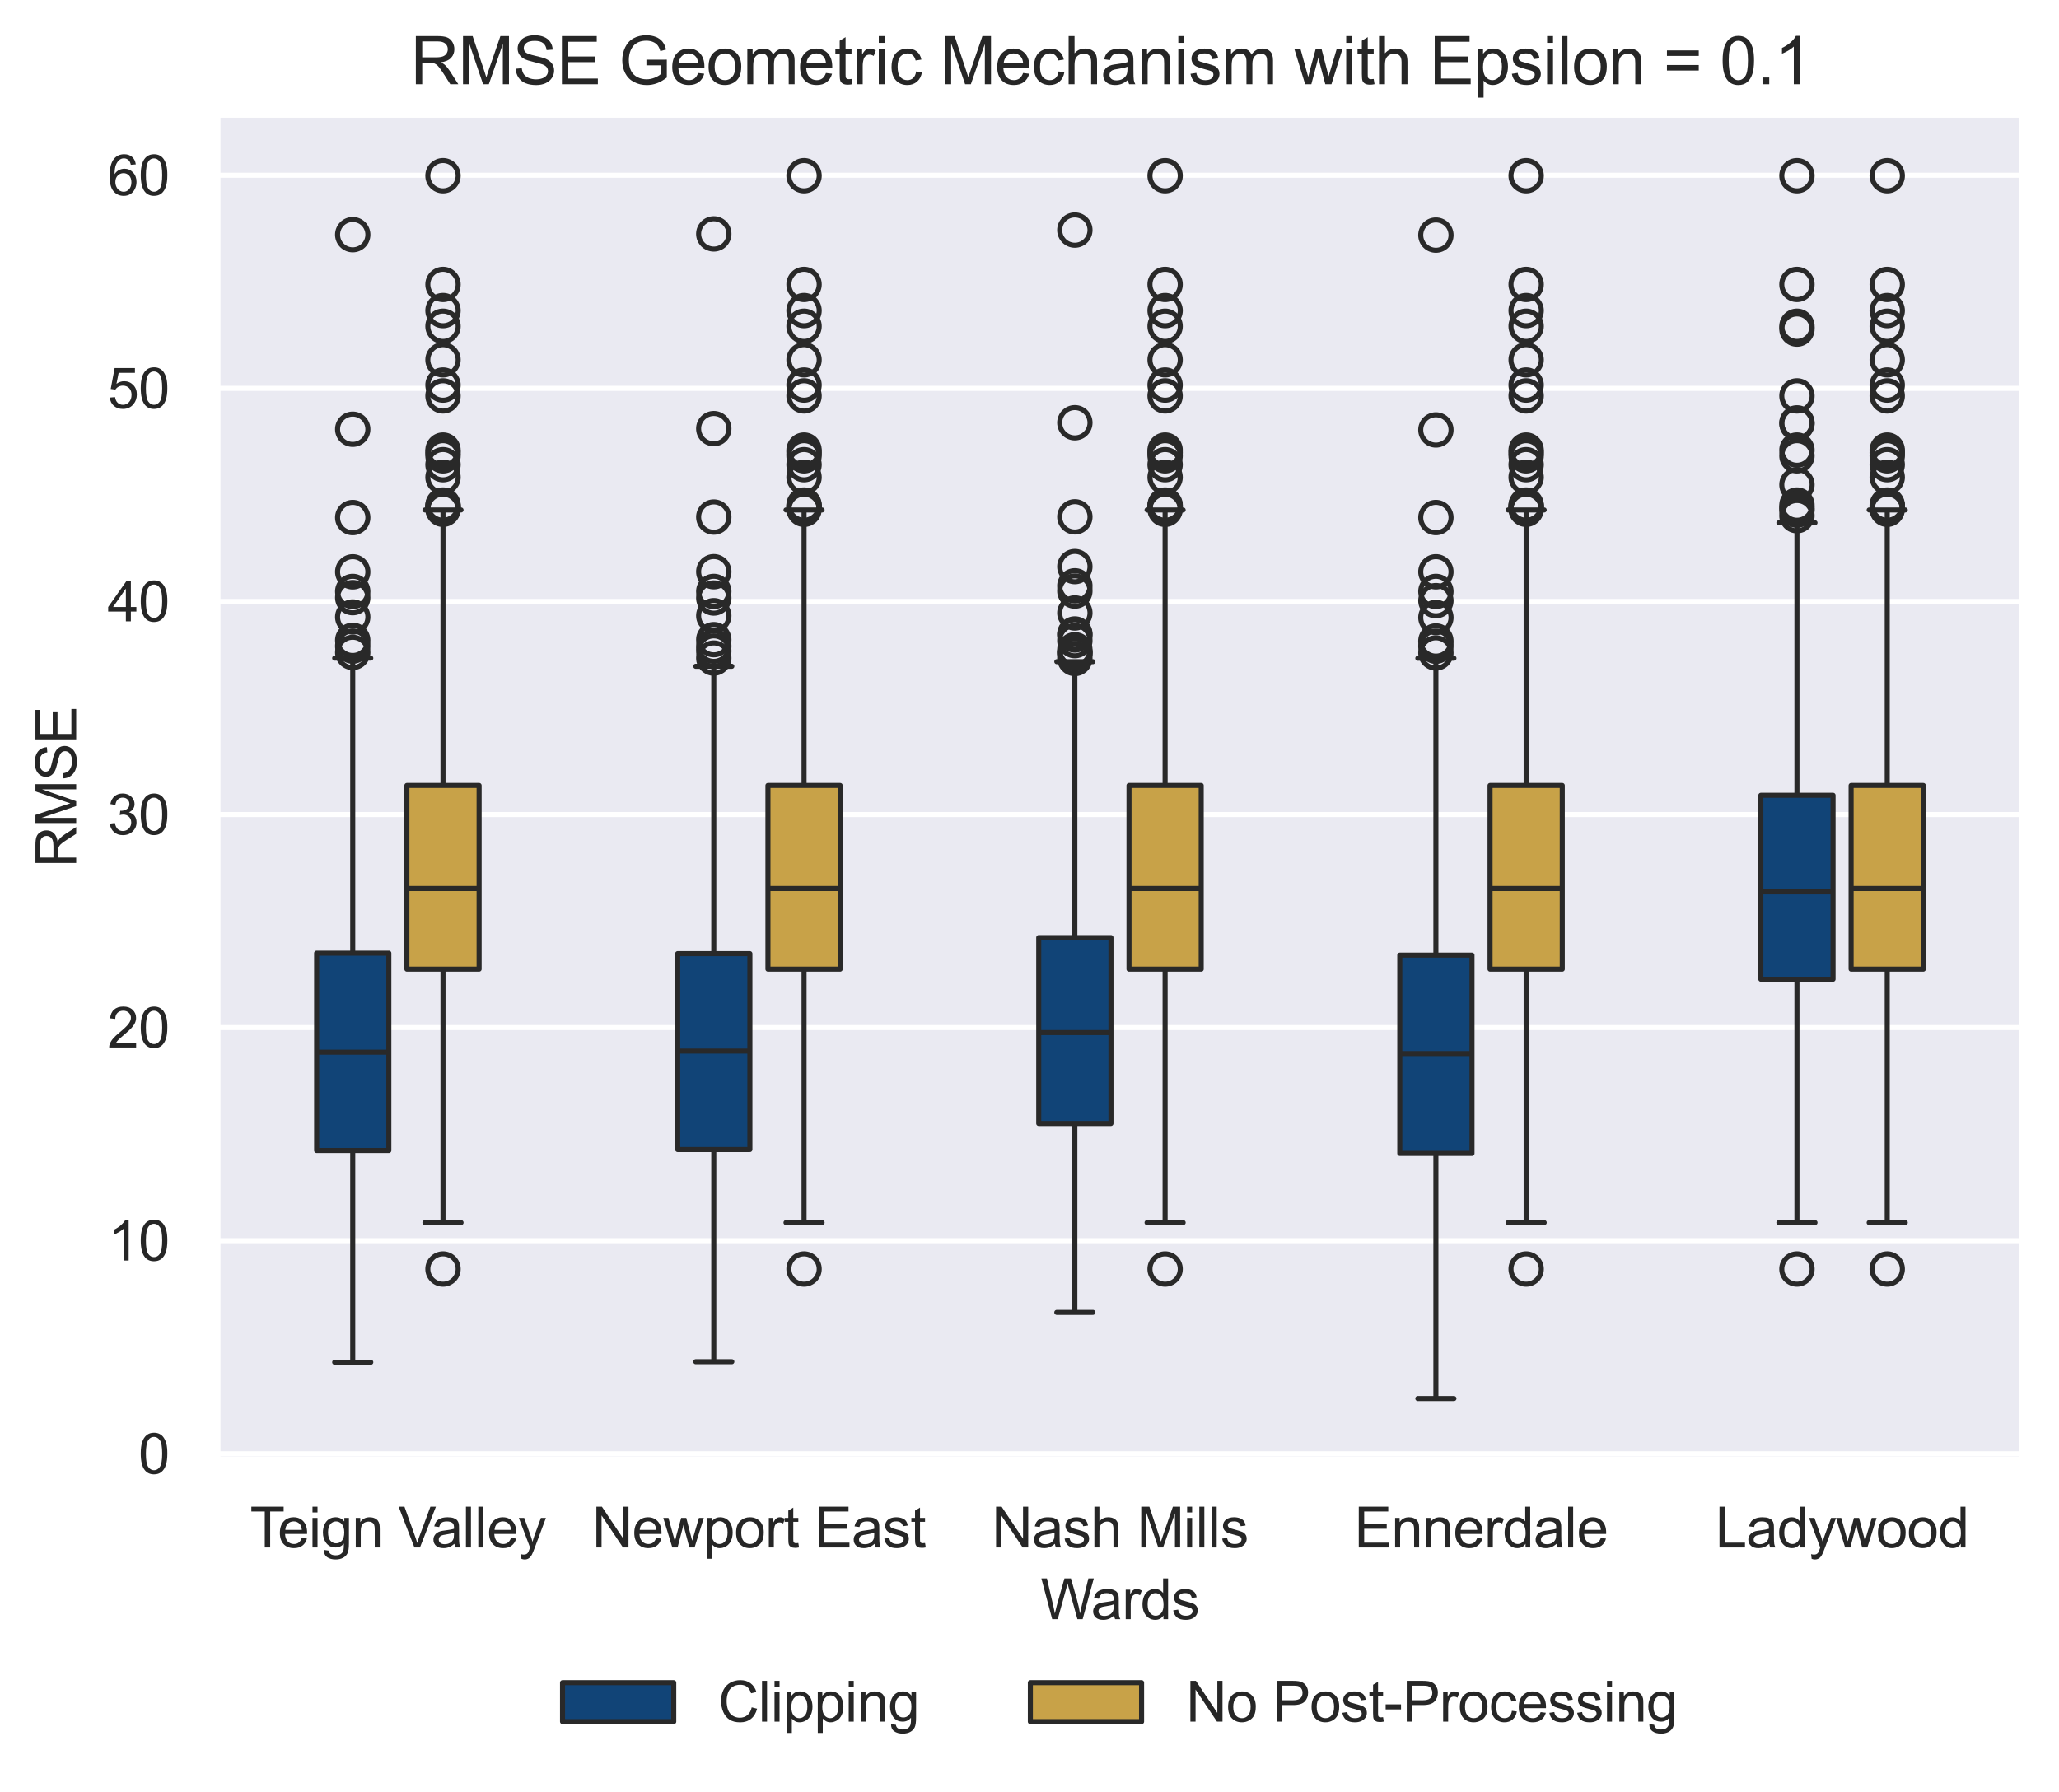 <?xml version="1.0" encoding="utf-8" standalone="no"?>
<!DOCTYPE svg PUBLIC "-//W3C//DTD SVG 1.1//EN"
  "http://www.w3.org/Graphics/SVG/1.1/DTD/svg11.dtd">
<svg xmlns:xlink="http://www.w3.org/1999/xlink" width="407.314pt" height="354.52pt" viewBox="0 0 407.314 354.52" xmlns="http://www.w3.org/2000/svg" version="1.1">
 <defs>
  <style type="text/css">*{stroke-linejoin: round; stroke-linecap: butt}</style>
 </defs>
 <g id="figure_1">
  <g id="patch_1">
   <path d="M 0 354.52 
L 407.314 354.52 
L 407.314 0 
L 0 0 
z
" style="fill: #ffffff"/>
  </g>
  <g id="axes_1">
   <g id="patch_2">
    <path d="M 42.994 288.776 
L 400.114 288.776 
L 400.114 22.664 
L 42.994 22.664 
z
" style="fill: #eaeaf2"/>
   </g>
   <g id="matplotlib.axis_1">
    <g id="xtick_1">
     <g id="text_1">
      <!-- Teign Valley -->
      <g style="fill: #262626" transform="translate(49.459 306.149) scale(0.11 -0.11)">
       <defs>
        <path id="ArialMT-54" d="M 1659 0 
L 1659 4041 
L 150 4041 
L 150 4581 
L 3781 4581 
L 3781 4041 
L 2266 4041 
L 2266 0 
L 1659 0 
z
" transform="scale(0.016)"/>
        <path id="ArialMT-65" d="M 2694 1069 
L 3275 997 
Q 3138 488 2766 206 
Q 2394 -75 1816 -75 
Q 1088 -75 661 373 
Q 234 822 234 1631 
Q 234 2469 665 2931 
Q 1097 3394 1784 3394 
Q 2450 3394 2872 2941 
Q 3294 2488 3294 1666 
Q 3294 1616 3291 1516 
L 816 1516 
Q 847 969 1125 678 
Q 1403 388 1819 388 
Q 2128 388 2347 550 
Q 2566 713 2694 1069 
z
M 847 1978 
L 2700 1978 
Q 2663 2397 2488 2606 
Q 2219 2931 1791 2931 
Q 1403 2931 1139 2672 
Q 875 2413 847 1978 
z
" transform="scale(0.016)"/>
        <path id="ArialMT-69" d="M 425 3934 
L 425 4581 
L 988 4581 
L 988 3934 
L 425 3934 
z
M 425 0 
L 425 3319 
L 988 3319 
L 988 0 
L 425 0 
z
" transform="scale(0.016)"/>
        <path id="ArialMT-67" d="M 319 -275 
L 866 -356 
Q 900 -609 1056 -725 
Q 1266 -881 1628 -881 
Q 2019 -881 2231 -725 
Q 2444 -569 2519 -288 
Q 2563 -116 2559 434 
Q 2191 0 1641 0 
Q 956 0 581 494 
Q 206 988 206 1678 
Q 206 2153 378 2554 
Q 550 2956 876 3175 
Q 1203 3394 1644 3394 
Q 2231 3394 2613 2919 
L 2613 3319 
L 3131 3319 
L 3131 450 
Q 3131 -325 2973 -648 
Q 2816 -972 2473 -1159 
Q 2131 -1347 1631 -1347 
Q 1038 -1347 672 -1080 
Q 306 -813 319 -275 
z
M 784 1719 
Q 784 1066 1043 766 
Q 1303 466 1694 466 
Q 2081 466 2343 764 
Q 2606 1063 2606 1700 
Q 2606 2309 2336 2618 
Q 2066 2928 1684 2928 
Q 1309 2928 1046 2623 
Q 784 2319 784 1719 
z
" transform="scale(0.016)"/>
        <path id="ArialMT-6e" d="M 422 0 
L 422 3319 
L 928 3319 
L 928 2847 
Q 1294 3394 1984 3394 
Q 2284 3394 2536 3286 
Q 2788 3178 2913 3003 
Q 3038 2828 3088 2588 
Q 3119 2431 3119 2041 
L 3119 0 
L 2556 0 
L 2556 2019 
Q 2556 2363 2490 2533 
Q 2425 2703 2258 2804 
Q 2091 2906 1866 2906 
Q 1506 2906 1245 2678 
Q 984 2450 984 1813 
L 984 0 
L 422 0 
z
" transform="scale(0.016)"/>
        <path id="ArialMT-20" transform="scale(0.016)"/>
        <path id="ArialMT-56" d="M 1803 0 
L 28 4581 
L 684 4581 
L 1875 1253 
Q 2019 853 2116 503 
Q 2222 878 2363 1253 
L 3600 4581 
L 4219 4581 
L 2425 0 
L 1803 0 
z
" transform="scale(0.016)"/>
        <path id="ArialMT-61" d="M 2588 409 
Q 2275 144 1986 34 
Q 1697 -75 1366 -75 
Q 819 -75 525 192 
Q 231 459 231 875 
Q 231 1119 342 1320 
Q 453 1522 633 1644 
Q 813 1766 1038 1828 
Q 1203 1872 1538 1913 
Q 2219 1994 2541 2106 
Q 2544 2222 2544 2253 
Q 2544 2597 2384 2738 
Q 2169 2928 1744 2928 
Q 1347 2928 1158 2789 
Q 969 2650 878 2297 
L 328 2372 
Q 403 2725 575 2942 
Q 747 3159 1072 3276 
Q 1397 3394 1825 3394 
Q 2250 3394 2515 3294 
Q 2781 3194 2906 3042 
Q 3031 2891 3081 2659 
Q 3109 2516 3109 2141 
L 3109 1391 
Q 3109 606 3145 398 
Q 3181 191 3288 0 
L 2700 0 
Q 2613 175 2588 409 
z
M 2541 1666 
Q 2234 1541 1622 1453 
Q 1275 1403 1131 1340 
Q 988 1278 909 1158 
Q 831 1038 831 891 
Q 831 666 1001 516 
Q 1172 366 1500 366 
Q 1825 366 2078 508 
Q 2331 650 2450 897 
Q 2541 1088 2541 1459 
L 2541 1666 
z
" transform="scale(0.016)"/>
        <path id="ArialMT-6c" d="M 409 0 
L 409 4581 
L 972 4581 
L 972 0 
L 409 0 
z
" transform="scale(0.016)"/>
        <path id="ArialMT-79" d="M 397 -1278 
L 334 -750 
Q 519 -800 656 -800 
Q 844 -800 956 -737 
Q 1069 -675 1141 -563 
Q 1194 -478 1313 -144 
Q 1328 -97 1363 -6 
L 103 3319 
L 709 3319 
L 1400 1397 
Q 1534 1031 1641 628 
Q 1738 1016 1872 1384 
L 2581 3319 
L 3144 3319 
L 1881 -56 
Q 1678 -603 1566 -809 
Q 1416 -1088 1222 -1217 
Q 1028 -1347 759 -1347 
Q 597 -1347 397 -1278 
z
" transform="scale(0.016)"/>
       </defs>
       <use xlink:href="#ArialMT-54"/>
       <use xlink:href="#ArialMT-65" x="49.959"/>
       <use xlink:href="#ArialMT-69" x="105.574"/>
       <use xlink:href="#ArialMT-67" x="127.791"/>
       <use xlink:href="#ArialMT-6e" x="183.406"/>
       <use xlink:href="#ArialMT-20" x="239.021"/>
       <use xlink:href="#ArialMT-56" x="266.805"/>
       <use xlink:href="#ArialMT-61" x="326.129"/>
       <use xlink:href="#ArialMT-6c" x="381.744"/>
       <use xlink:href="#ArialMT-6c" x="403.961"/>
       <use xlink:href="#ArialMT-65" x="426.178"/>
       <use xlink:href="#ArialMT-79" x="481.793"/>
      </g>
     </g>
    </g>
    <g id="xtick_2">
     <g id="text_2">
      <!-- Newport East -->
      <g style="fill: #262626" transform="translate(117.118 306.149) scale(0.11 -0.11)">
       <defs>
        <path id="ArialMT-4e" d="M 488 0 
L 488 4581 
L 1109 4581 
L 3516 984 
L 3516 4581 
L 4097 4581 
L 4097 0 
L 3475 0 
L 1069 3600 
L 1069 0 
L 488 0 
z
" transform="scale(0.016)"/>
        <path id="ArialMT-77" d="M 1034 0 
L 19 3319 
L 600 3319 
L 1128 1403 
L 1325 691 
Q 1338 744 1497 1375 
L 2025 3319 
L 2603 3319 
L 3100 1394 
L 3266 759 
L 3456 1400 
L 4025 3319 
L 4572 3319 
L 3534 0 
L 2950 0 
L 2422 1988 
L 2294 2553 
L 1622 0 
L 1034 0 
z
" transform="scale(0.016)"/>
        <path id="ArialMT-70" d="M 422 -1272 
L 422 3319 
L 934 3319 
L 934 2888 
Q 1116 3141 1344 3267 
Q 1572 3394 1897 3394 
Q 2322 3394 2647 3175 
Q 2972 2956 3137 2557 
Q 3303 2159 3303 1684 
Q 3303 1175 3120 767 
Q 2938 359 2589 142 
Q 2241 -75 1856 -75 
Q 1575 -75 1351 44 
Q 1128 163 984 344 
L 984 -1272 
L 422 -1272 
z
M 931 1641 
Q 931 1000 1190 694 
Q 1450 388 1819 388 
Q 2194 388 2461 705 
Q 2728 1022 2728 1688 
Q 2728 2322 2467 2637 
Q 2206 2953 1844 2953 
Q 1484 2953 1207 2617 
Q 931 2281 931 1641 
z
" transform="scale(0.016)"/>
        <path id="ArialMT-6f" d="M 213 1659 
Q 213 2581 725 3025 
Q 1153 3394 1769 3394 
Q 2453 3394 2887 2945 
Q 3322 2497 3322 1706 
Q 3322 1066 3130 698 
Q 2938 331 2570 128 
Q 2203 -75 1769 -75 
Q 1072 -75 642 372 
Q 213 819 213 1659 
z
M 791 1659 
Q 791 1022 1069 705 
Q 1347 388 1769 388 
Q 2188 388 2466 706 
Q 2744 1025 2744 1678 
Q 2744 2294 2464 2611 
Q 2184 2928 1769 2928 
Q 1347 2928 1069 2612 
Q 791 2297 791 1659 
z
" transform="scale(0.016)"/>
        <path id="ArialMT-72" d="M 416 0 
L 416 3319 
L 922 3319 
L 922 2816 
Q 1116 3169 1280 3281 
Q 1444 3394 1641 3394 
Q 1925 3394 2219 3213 
L 2025 2691 
Q 1819 2813 1613 2813 
Q 1428 2813 1281 2702 
Q 1134 2591 1072 2394 
Q 978 2094 978 1738 
L 978 0 
L 416 0 
z
" transform="scale(0.016)"/>
        <path id="ArialMT-74" d="M 1650 503 
L 1731 6 
Q 1494 -44 1306 -44 
Q 1000 -44 831 53 
Q 663 150 594 308 
Q 525 466 525 972 
L 525 2881 
L 113 2881 
L 113 3319 
L 525 3319 
L 525 4141 
L 1084 4478 
L 1084 3319 
L 1650 3319 
L 1650 2881 
L 1084 2881 
L 1084 941 
Q 1084 700 1114 631 
Q 1144 563 1211 522 
Q 1278 481 1403 481 
Q 1497 481 1650 503 
z
" transform="scale(0.016)"/>
        <path id="ArialMT-45" d="M 506 0 
L 506 4581 
L 3819 4581 
L 3819 4041 
L 1113 4041 
L 1113 2638 
L 3647 2638 
L 3647 2100 
L 1113 2100 
L 1113 541 
L 3925 541 
L 3925 0 
L 506 0 
z
" transform="scale(0.016)"/>
        <path id="ArialMT-73" d="M 197 991 
L 753 1078 
Q 800 744 1014 566 
Q 1228 388 1613 388 
Q 2000 388 2187 545 
Q 2375 703 2375 916 
Q 2375 1106 2209 1216 
Q 2094 1291 1634 1406 
Q 1016 1563 777 1677 
Q 538 1791 414 1992 
Q 291 2194 291 2438 
Q 291 2659 392 2848 
Q 494 3038 669 3163 
Q 800 3259 1026 3326 
Q 1253 3394 1513 3394 
Q 1903 3394 2198 3281 
Q 2494 3169 2634 2976 
Q 2775 2784 2828 2463 
L 2278 2388 
Q 2241 2644 2061 2787 
Q 1881 2931 1553 2931 
Q 1166 2931 1000 2803 
Q 834 2675 834 2503 
Q 834 2394 903 2306 
Q 972 2216 1119 2156 
Q 1203 2125 1616 2013 
Q 2213 1853 2448 1751 
Q 2684 1650 2818 1456 
Q 2953 1263 2953 975 
Q 2953 694 2789 445 
Q 2625 197 2315 61 
Q 2006 -75 1616 -75 
Q 969 -75 630 194 
Q 291 463 197 991 
z
" transform="scale(0.016)"/>
       </defs>
       <use xlink:href="#ArialMT-4e"/>
       <use xlink:href="#ArialMT-65" x="72.217"/>
       <use xlink:href="#ArialMT-77" x="127.832"/>
       <use xlink:href="#ArialMT-70" x="200.049"/>
       <use xlink:href="#ArialMT-6f" x="255.664"/>
       <use xlink:href="#ArialMT-72" x="311.279"/>
       <use xlink:href="#ArialMT-74" x="344.58"/>
       <use xlink:href="#ArialMT-20" x="372.363"/>
       <use xlink:href="#ArialMT-45" x="400.146"/>
       <use xlink:href="#ArialMT-61" x="466.846"/>
       <use xlink:href="#ArialMT-73" x="522.461"/>
       <use xlink:href="#ArialMT-74" x="572.461"/>
      </g>
     </g>
    </g>
    <g id="xtick_3">
     <g id="text_3">
      <!-- Nash Mills -->
      <g style="fill: #262626" transform="translate(196.189 306.149) scale(0.11 -0.11)">
       <defs>
        <path id="ArialMT-68" d="M 422 0 
L 422 4581 
L 984 4581 
L 984 2938 
Q 1378 3394 1978 3394 
Q 2347 3394 2619 3248 
Q 2891 3103 3008 2847 
Q 3125 2591 3125 2103 
L 3125 0 
L 2563 0 
L 2563 2103 
Q 2563 2525 2380 2717 
Q 2197 2909 1863 2909 
Q 1613 2909 1392 2779 
Q 1172 2650 1078 2428 
Q 984 2206 984 1816 
L 984 0 
L 422 0 
z
" transform="scale(0.016)"/>
        <path id="ArialMT-4d" d="M 475 0 
L 475 4581 
L 1388 4581 
L 2472 1338 
Q 2622 884 2691 659 
Q 2769 909 2934 1394 
L 4031 4581 
L 4847 4581 
L 4847 0 
L 4263 0 
L 4263 3834 
L 2931 0 
L 2384 0 
L 1059 3900 
L 1059 0 
L 475 0 
z
" transform="scale(0.016)"/>
       </defs>
       <use xlink:href="#ArialMT-4e"/>
       <use xlink:href="#ArialMT-61" x="72.217"/>
       <use xlink:href="#ArialMT-73" x="127.832"/>
       <use xlink:href="#ArialMT-68" x="177.832"/>
       <use xlink:href="#ArialMT-20" x="233.447"/>
       <use xlink:href="#ArialMT-4d" x="261.23"/>
       <use xlink:href="#ArialMT-69" x="344.531"/>
       <use xlink:href="#ArialMT-6c" x="366.748"/>
       <use xlink:href="#ArialMT-6c" x="388.965"/>
       <use xlink:href="#ArialMT-73" x="411.182"/>
      </g>
     </g>
    </g>
    <g id="xtick_4">
     <g id="text_4">
      <!-- Ennerdale -->
      <g style="fill: #262626" transform="translate(267.905 306.149) scale(0.11 -0.11)">
       <defs>
        <path id="ArialMT-64" d="M 2575 0 
L 2575 419 
Q 2259 -75 1647 -75 
Q 1250 -75 917 144 
Q 584 363 401 755 
Q 219 1147 219 1656 
Q 219 2153 384 2558 
Q 550 2963 881 3178 
Q 1213 3394 1622 3394 
Q 1922 3394 2156 3267 
Q 2391 3141 2538 2938 
L 2538 4581 
L 3097 4581 
L 3097 0 
L 2575 0 
z
M 797 1656 
Q 797 1019 1065 703 
Q 1334 388 1700 388 
Q 2069 388 2326 689 
Q 2584 991 2584 1609 
Q 2584 2291 2321 2609 
Q 2059 2928 1675 2928 
Q 1300 2928 1048 2622 
Q 797 2316 797 1656 
z
" transform="scale(0.016)"/>
       </defs>
       <use xlink:href="#ArialMT-45"/>
       <use xlink:href="#ArialMT-6e" x="66.699"/>
       <use xlink:href="#ArialMT-6e" x="122.314"/>
       <use xlink:href="#ArialMT-65" x="177.93"/>
       <use xlink:href="#ArialMT-72" x="233.545"/>
       <use xlink:href="#ArialMT-64" x="266.846"/>
       <use xlink:href="#ArialMT-61" x="322.461"/>
       <use xlink:href="#ArialMT-6c" x="378.076"/>
       <use xlink:href="#ArialMT-65" x="400.293"/>
      </g>
     </g>
    </g>
    <g id="xtick_5">
     <g id="text_5">
      <!-- Ladywood -->
      <g style="fill: #262626" transform="translate(339.329 306.149) scale(0.11 -0.11)">
       <defs>
        <path id="ArialMT-4c" d="M 469 0 
L 469 4581 
L 1075 4581 
L 1075 541 
L 3331 541 
L 3331 0 
L 469 0 
z
" transform="scale(0.016)"/>
       </defs>
       <use xlink:href="#ArialMT-4c"/>
       <use xlink:href="#ArialMT-61" x="55.615"/>
       <use xlink:href="#ArialMT-64" x="111.23"/>
       <use xlink:href="#ArialMT-79" x="166.846"/>
       <use xlink:href="#ArialMT-77" x="216.846"/>
       <use xlink:href="#ArialMT-6f" x="289.062"/>
       <use xlink:href="#ArialMT-6f" x="344.678"/>
       <use xlink:href="#ArialMT-64" x="400.293"/>
      </g>
     </g>
    </g>
    <g id="text_6">
     <!-- Wards -->
     <g style="fill: #262626" transform="translate(205.87 320.338) scale(0.11 -0.11)">
      <defs>
       <path id="ArialMT-57" d="M 1294 0 
L 78 4581 
L 700 4581 
L 1397 1578 
Q 1509 1106 1591 641 
Q 1766 1375 1797 1488 
L 2669 4581 
L 3400 4581 
L 4056 2263 
Q 4303 1400 4413 641 
Q 4500 1075 4641 1638 
L 5359 4581 
L 5969 4581 
L 4713 0 
L 4128 0 
L 3163 3491 
Q 3041 3928 3019 4028 
Q 2947 3713 2884 3491 
L 1913 0 
L 1294 0 
z
" transform="scale(0.016)"/>
      </defs>
      <use xlink:href="#ArialMT-57"/>
      <use xlink:href="#ArialMT-61" x="90.635"/>
      <use xlink:href="#ArialMT-72" x="146.25"/>
      <use xlink:href="#ArialMT-64" x="179.551"/>
      <use xlink:href="#ArialMT-73" x="235.166"/>
     </g>
    </g>
   </g>
   <g id="matplotlib.axis_2">
    <g id="ytick_1">
     <g id="line2d_1">
      <path d="M 42.994 287.609 
L 400.114 287.609 
" clip-path="url(#p71203e4021)" style="fill: none; stroke: #ffffff; stroke-linecap: round"/>
     </g>
     <g id="text_7">
      <!-- 0 -->
      <g style="fill: #262626" transform="translate(27.377 291.546) scale(0.11 -0.11)">
       <defs>
        <path id="ArialMT-30" d="M 266 2259 
Q 266 3072 433 3567 
Q 600 4063 929 4331 
Q 1259 4600 1759 4600 
Q 2128 4600 2406 4451 
Q 2684 4303 2865 4023 
Q 3047 3744 3150 3342 
Q 3253 2941 3253 2259 
Q 3253 1453 3087 958 
Q 2922 463 2592 192 
Q 2263 -78 1759 -78 
Q 1097 -78 719 397 
Q 266 969 266 2259 
z
M 844 2259 
Q 844 1131 1108 757 
Q 1372 384 1759 384 
Q 2147 384 2411 759 
Q 2675 1134 2675 2259 
Q 2675 3391 2411 3762 
Q 2147 4134 1753 4134 
Q 1366 4134 1134 3806 
Q 844 3388 844 2259 
z
" transform="scale(0.016)"/>
       </defs>
       <use xlink:href="#ArialMT-30"/>
      </g>
     </g>
    </g>
    <g id="ytick_2">
     <g id="line2d_2">
      <path d="M 42.994 245.454 
L 400.114 245.454 
" clip-path="url(#p71203e4021)" style="fill: none; stroke: #ffffff; stroke-linecap: round"/>
     </g>
     <g id="text_8">
      <!-- 10 -->
      <g style="fill: #262626" transform="translate(21.26 249.39) scale(0.11 -0.11)">
       <defs>
        <path id="ArialMT-31" d="M 2384 0 
L 1822 0 
L 1822 3584 
Q 1619 3391 1289 3197 
Q 959 3003 697 2906 
L 697 3450 
Q 1169 3672 1522 3987 
Q 1875 4303 2022 4600 
L 2384 4600 
L 2384 0 
z
" transform="scale(0.016)"/>
       </defs>
       <use xlink:href="#ArialMT-31"/>
       <use xlink:href="#ArialMT-30" x="55.615"/>
      </g>
     </g>
    </g>
    <g id="ytick_3">
     <g id="line2d_3">
      <path d="M 42.994 203.298 
L 400.114 203.298 
" clip-path="url(#p71203e4021)" style="fill: none; stroke: #ffffff; stroke-linecap: round"/>
     </g>
     <g id="text_9">
      <!-- 20 -->
      <g style="fill: #262626" transform="translate(21.26 207.234) scale(0.11 -0.11)">
       <defs>
        <path id="ArialMT-32" d="M 3222 541 
L 3222 0 
L 194 0 
Q 188 203 259 391 
Q 375 700 629 1000 
Q 884 1300 1366 1694 
Q 2113 2306 2375 2664 
Q 2638 3022 2638 3341 
Q 2638 3675 2398 3904 
Q 2159 4134 1775 4134 
Q 1369 4134 1125 3890 
Q 881 3647 878 3216 
L 300 3275 
Q 359 3922 746 4261 
Q 1134 4600 1788 4600 
Q 2447 4600 2831 4234 
Q 3216 3869 3216 3328 
Q 3216 3053 3103 2787 
Q 2991 2522 2730 2228 
Q 2469 1934 1863 1422 
Q 1356 997 1212 845 
Q 1069 694 975 541 
L 3222 541 
z
" transform="scale(0.016)"/>
       </defs>
       <use xlink:href="#ArialMT-32"/>
       <use xlink:href="#ArialMT-30" x="55.615"/>
      </g>
     </g>
    </g>
    <g id="ytick_4">
     <g id="line2d_4">
      <path d="M 42.994 161.142 
L 400.114 161.142 
" clip-path="url(#p71203e4021)" style="fill: none; stroke: #ffffff; stroke-linecap: round"/>
     </g>
     <g id="text_10">
      <!-- 30 -->
      <g style="fill: #262626" transform="translate(21.26 165.078) scale(0.11 -0.11)">
       <defs>
        <path id="ArialMT-33" d="M 269 1209 
L 831 1284 
Q 928 806 1161 595 
Q 1394 384 1728 384 
Q 2125 384 2398 659 
Q 2672 934 2672 1341 
Q 2672 1728 2419 1979 
Q 2166 2231 1775 2231 
Q 1616 2231 1378 2169 
L 1441 2663 
Q 1497 2656 1531 2656 
Q 1891 2656 2178 2843 
Q 2466 3031 2466 3422 
Q 2466 3731 2256 3934 
Q 2047 4138 1716 4138 
Q 1388 4138 1169 3931 
Q 950 3725 888 3313 
L 325 3413 
Q 428 3978 793 4289 
Q 1159 4600 1703 4600 
Q 2078 4600 2393 4439 
Q 2709 4278 2876 4000 
Q 3044 3722 3044 3409 
Q 3044 3113 2884 2869 
Q 2725 2625 2413 2481 
Q 2819 2388 3044 2092 
Q 3269 1797 3269 1353 
Q 3269 753 2831 336 
Q 2394 -81 1725 -81 
Q 1122 -81 723 278 
Q 325 638 269 1209 
z
" transform="scale(0.016)"/>
       </defs>
       <use xlink:href="#ArialMT-33"/>
       <use xlink:href="#ArialMT-30" x="55.615"/>
      </g>
     </g>
    </g>
    <g id="ytick_5">
     <g id="line2d_5">
      <path d="M 42.994 118.986 
L 400.114 118.986 
" clip-path="url(#p71203e4021)" style="fill: none; stroke: #ffffff; stroke-linecap: round"/>
     </g>
     <g id="text_11">
      <!-- 40 -->
      <g style="fill: #262626" transform="translate(21.26 122.922) scale(0.11 -0.11)">
       <defs>
        <path id="ArialMT-34" d="M 2069 0 
L 2069 1097 
L 81 1097 
L 81 1613 
L 2172 4581 
L 2631 4581 
L 2631 1613 
L 3250 1613 
L 3250 1097 
L 2631 1097 
L 2631 0 
L 2069 0 
z
M 2069 1613 
L 2069 3678 
L 634 1613 
L 2069 1613 
z
" transform="scale(0.016)"/>
       </defs>
       <use xlink:href="#ArialMT-34"/>
       <use xlink:href="#ArialMT-30" x="55.615"/>
      </g>
     </g>
    </g>
    <g id="ytick_6">
     <g id="line2d_6">
      <path d="M 42.994 76.83 
L 400.114 76.83 
" clip-path="url(#p71203e4021)" style="fill: none; stroke: #ffffff; stroke-linecap: round"/>
     </g>
     <g id="text_12">
      <!-- 50 -->
      <g style="fill: #262626" transform="translate(21.26 80.766) scale(0.11 -0.11)">
       <defs>
        <path id="ArialMT-35" d="M 266 1200 
L 856 1250 
Q 922 819 1161 601 
Q 1400 384 1738 384 
Q 2144 384 2425 690 
Q 2706 997 2706 1503 
Q 2706 1984 2436 2262 
Q 2166 2541 1728 2541 
Q 1456 2541 1237 2417 
Q 1019 2294 894 2097 
L 366 2166 
L 809 4519 
L 3088 4519 
L 3088 3981 
L 1259 3981 
L 1013 2750 
Q 1425 3038 1878 3038 
Q 2478 3038 2890 2622 
Q 3303 2206 3303 1553 
Q 3303 931 2941 478 
Q 2500 -78 1738 -78 
Q 1113 -78 717 272 
Q 322 622 266 1200 
z
" transform="scale(0.016)"/>
       </defs>
       <use xlink:href="#ArialMT-35"/>
       <use xlink:href="#ArialMT-30" x="55.615"/>
      </g>
     </g>
    </g>
    <g id="ytick_7">
     <g id="line2d_7">
      <path d="M 42.994 34.674 
L 400.114 34.674 
" clip-path="url(#p71203e4021)" style="fill: none; stroke: #ffffff; stroke-linecap: round"/>
     </g>
     <g id="text_13">
      <!-- 60 -->
      <g style="fill: #262626" transform="translate(21.26 38.611) scale(0.11 -0.11)">
       <defs>
        <path id="ArialMT-36" d="M 3184 3459 
L 2625 3416 
Q 2550 3747 2413 3897 
Q 2184 4138 1850 4138 
Q 1581 4138 1378 3988 
Q 1113 3794 959 3422 
Q 806 3050 800 2363 
Q 1003 2672 1297 2822 
Q 1591 2972 1913 2972 
Q 2475 2972 2870 2558 
Q 3266 2144 3266 1488 
Q 3266 1056 3080 686 
Q 2894 316 2569 119 
Q 2244 -78 1831 -78 
Q 1128 -78 684 439 
Q 241 956 241 2144 
Q 241 3472 731 4075 
Q 1159 4600 1884 4600 
Q 2425 4600 2770 4297 
Q 3116 3994 3184 3459 
z
M 888 1484 
Q 888 1194 1011 928 
Q 1134 663 1356 523 
Q 1578 384 1822 384 
Q 2178 384 2434 671 
Q 2691 959 2691 1453 
Q 2691 1928 2437 2201 
Q 2184 2475 1800 2475 
Q 1419 2475 1153 2201 
Q 888 1928 888 1484 
z
" transform="scale(0.016)"/>
       </defs>
       <use xlink:href="#ArialMT-36"/>
       <use xlink:href="#ArialMT-30" x="55.615"/>
      </g>
     </g>
    </g>
    <g id="text_14">
     <!-- RMSE -->
     <g style="fill: #262626" transform="translate(15.074 171.61) rotate(-90) scale(0.11 -0.11)">
      <defs>
       <path id="ArialMT-52" d="M 503 0 
L 503 4581 
L 2534 4581 
Q 3147 4581 3465 4457 
Q 3784 4334 3975 4021 
Q 4166 3709 4166 3331 
Q 4166 2844 3850 2509 
Q 3534 2175 2875 2084 
Q 3116 1969 3241 1856 
Q 3506 1613 3744 1247 
L 4541 0 
L 3778 0 
L 3172 953 
Q 2906 1366 2734 1584 
Q 2563 1803 2427 1890 
Q 2291 1978 2150 2013 
Q 2047 2034 1813 2034 
L 1109 2034 
L 1109 0 
L 503 0 
z
M 1109 2559 
L 2413 2559 
Q 2828 2559 3062 2645 
Q 3297 2731 3419 2920 
Q 3541 3109 3541 3331 
Q 3541 3656 3305 3865 
Q 3069 4075 2559 4075 
L 1109 4075 
L 1109 2559 
z
" transform="scale(0.016)"/>
       <path id="ArialMT-53" d="M 288 1472 
L 859 1522 
Q 900 1178 1048 958 
Q 1197 738 1509 602 
Q 1822 466 2213 466 
Q 2559 466 2825 569 
Q 3091 672 3220 851 
Q 3350 1031 3350 1244 
Q 3350 1459 3225 1620 
Q 3100 1781 2813 1891 
Q 2628 1963 1997 2114 
Q 1366 2266 1113 2400 
Q 784 2572 623 2826 
Q 463 3081 463 3397 
Q 463 3744 659 4045 
Q 856 4347 1234 4503 
Q 1613 4659 2075 4659 
Q 2584 4659 2973 4495 
Q 3363 4331 3572 4012 
Q 3781 3694 3797 3291 
L 3216 3247 
Q 3169 3681 2898 3903 
Q 2628 4125 2100 4125 
Q 1550 4125 1298 3923 
Q 1047 3722 1047 3438 
Q 1047 3191 1225 3031 
Q 1400 2872 2139 2705 
Q 2878 2538 3153 2413 
Q 3553 2228 3743 1945 
Q 3934 1663 3934 1294 
Q 3934 928 3725 604 
Q 3516 281 3123 101 
Q 2731 -78 2241 -78 
Q 1619 -78 1198 103 
Q 778 284 539 648 
Q 300 1013 288 1472 
z
" transform="scale(0.016)"/>
      </defs>
      <use xlink:href="#ArialMT-52"/>
      <use xlink:href="#ArialMT-4d" x="72.217"/>
      <use xlink:href="#ArialMT-53" x="155.518"/>
      <use xlink:href="#ArialMT-45" x="222.217"/>
     </g>
    </g>
   </g>
   <g id="patch_3">
    <path d="M 78.706 287.609 
L 78.706 287.609 
L 78.706 287.609 
L 78.706 287.609 
z
" clip-path="url(#p71203e4021)" style="fill: #114477; stroke: #292929; stroke-linejoin: miter"/>
   </g>
   <g id="patch_4">
    <path d="M 78.706 287.609 
L 78.706 287.609 
L 78.706 287.609 
L 78.706 287.609 
z
" clip-path="url(#p71203e4021)" style="fill: #c8a248; stroke: #292929; stroke-linejoin: miter"/>
   </g>
   <g id="patch_5">
    <path d="M 62.636 227.62 
L 76.92 227.62 
L 76.92 188.577 
L 62.636 188.577 
L 62.636 227.62 
z
" clip-path="url(#p71203e4021)" style="fill: #114477; stroke: #292929; stroke-linejoin: miter"/>
   </g>
   <g id="line2d_8">
    <path d="M 69.778 227.62 
L 69.778 269.505 
" clip-path="url(#p71203e4021)" style="fill: none; stroke: #292929"/>
   </g>
   <g id="line2d_9">
    <path d="M 69.778 188.577 
L 69.778 130.202 
" clip-path="url(#p71203e4021)" style="fill: none; stroke: #292929"/>
   </g>
   <g id="line2d_10">
    <path d="M 66.207 269.505 
L 73.349 269.505 
" clip-path="url(#p71203e4021)" style="fill: none; stroke: #292929; stroke-linecap: round"/>
   </g>
   <g id="line2d_11">
    <path d="M 66.207 130.202 
L 73.349 130.202 
" clip-path="url(#p71203e4021)" style="fill: none; stroke: #292929; stroke-linecap: round"/>
   </g>
   <g id="line2d_12">
    <defs>
     <path id="m4672050752" d="M 0 3 
C 0.796 3 1.559 2.684 2.121 2.121 
C 2.684 1.559 3 0.796 3 0 
C 3 -0.796 2.684 -1.559 2.121 -2.121 
C 1.559 -2.684 0.796 -3 0 -3 
C -0.796 -3 -1.559 -2.684 -2.121 -2.121 
C -2.684 -1.559 -3 -0.796 -3 0 
C -3 0.796 -2.684 1.559 -2.121 2.121 
C -1.559 2.684 -0.796 3 0 3 
z
" style="stroke: #292929"/>
    </defs>
    <g clip-path="url(#p71203e4021)">
     <use xlink:href="#m4672050752" x="69.778" y="46.426" style="fill-opacity: 0; stroke: #292929"/>
     <use xlink:href="#m4672050752" x="69.778" y="84.922" style="fill-opacity: 0; stroke: #292929"/>
     <use xlink:href="#m4672050752" x="69.778" y="126.676" style="fill-opacity: 0; stroke: #292929"/>
     <use xlink:href="#m4672050752" x="69.778" y="127.821" style="fill-opacity: 0; stroke: #292929"/>
     <use xlink:href="#m4672050752" x="69.778" y="129.077" style="fill-opacity: 0; stroke: #292929"/>
     <use xlink:href="#m4672050752" x="69.778" y="102.392" style="fill-opacity: 0; stroke: #292929"/>
     <use xlink:href="#m4672050752" x="69.778" y="113.133" style="fill-opacity: 0; stroke: #292929"/>
     <use xlink:href="#m4672050752" x="69.778" y="118.238" style="fill-opacity: 0; stroke: #292929"/>
     <use xlink:href="#m4672050752" x="69.778" y="117.015" style="fill-opacity: 0; stroke: #292929"/>
     <use xlink:href="#m4672050752" x="69.778" y="122.064" style="fill-opacity: 0; stroke: #292929"/>
    </g>
   </g>
   <g id="patch_6">
    <path d="M 134.06 227.43 
L 148.344 227.43 
L 148.344 188.67 
L 134.06 188.67 
L 134.06 227.43 
z
" clip-path="url(#p71203e4021)" style="fill: #114477; stroke: #292929; stroke-linejoin: miter"/>
   </g>
   <g id="line2d_13">
    <path d="M 141.202 227.43 
L 141.202 269.396 
" clip-path="url(#p71203e4021)" style="fill: none; stroke: #292929"/>
   </g>
   <g id="line2d_14">
    <path d="M 141.202 188.67 
L 141.202 131.816 
" clip-path="url(#p71203e4021)" style="fill: none; stroke: #292929"/>
   </g>
   <g id="line2d_15">
    <path d="M 137.631 269.396 
L 144.773 269.396 
" clip-path="url(#p71203e4021)" style="fill: none; stroke: #292929; stroke-linecap: round"/>
   </g>
   <g id="line2d_16">
    <path d="M 137.631 131.816 
L 144.773 131.816 
" clip-path="url(#p71203e4021)" style="fill: none; stroke: #292929; stroke-linecap: round"/>
   </g>
   <g id="line2d_17">
    <g clip-path="url(#p71203e4021)">
     <use xlink:href="#m4672050752" x="141.202" y="46.275" style="fill-opacity: 0; stroke: #292929"/>
     <use xlink:href="#m4672050752" x="141.202" y="84.8" style="fill-opacity: 0; stroke: #292929"/>
     <use xlink:href="#m4672050752" x="141.202" y="126.547" style="fill-opacity: 0; stroke: #292929"/>
     <use xlink:href="#m4672050752" x="141.202" y="127.84" style="fill-opacity: 0; stroke: #292929"/>
     <use xlink:href="#m4672050752" x="141.202" y="128.8" style="fill-opacity: 0; stroke: #292929"/>
     <use xlink:href="#m4672050752" x="141.202" y="102.294" style="fill-opacity: 0; stroke: #292929"/>
     <use xlink:href="#m4672050752" x="141.202" y="113.107" style="fill-opacity: 0; stroke: #292929"/>
     <use xlink:href="#m4672050752" x="141.202" y="118.311" style="fill-opacity: 0; stroke: #292929"/>
     <use xlink:href="#m4672050752" x="141.202" y="117.012" style="fill-opacity: 0; stroke: #292929"/>
     <use xlink:href="#m4672050752" x="141.202" y="121.811" style="fill-opacity: 0; stroke: #292929"/>
     <use xlink:href="#m4672050752" x="141.202" y="130.196" style="fill-opacity: 0; stroke: #292929"/>
    </g>
   </g>
   <g id="patch_7">
    <path d="M 205.484 222.268 
L 219.768 222.268 
L 219.768 185.494 
L 205.484 185.494 
L 205.484 222.268 
z
" clip-path="url(#p71203e4021)" style="fill: #114477; stroke: #292929; stroke-linejoin: miter"/>
   </g>
   <g id="line2d_18">
    <path d="M 212.626 222.268 
L 212.626 259.646 
" clip-path="url(#p71203e4021)" style="fill: none; stroke: #292929"/>
   </g>
   <g id="line2d_19">
    <path d="M 212.626 185.494 
L 212.626 130.906 
" clip-path="url(#p71203e4021)" style="fill: none; stroke: #292929"/>
   </g>
   <g id="line2d_20">
    <path d="M 209.055 259.646 
L 216.197 259.646 
" clip-path="url(#p71203e4021)" style="fill: none; stroke: #292929; stroke-linecap: round"/>
   </g>
   <g id="line2d_21">
    <path d="M 209.055 130.906 
L 216.197 130.906 
" clip-path="url(#p71203e4021)" style="fill: none; stroke: #292929; stroke-linecap: round"/>
   </g>
   <g id="line2d_22">
    <g clip-path="url(#p71203e4021)">
     <use xlink:href="#m4672050752" x="212.626" y="45.519" style="fill-opacity: 0; stroke: #292929"/>
     <use xlink:href="#m4672050752" x="212.626" y="129.155" style="fill-opacity: 0; stroke: #292929"/>
     <use xlink:href="#m4672050752" x="212.626" y="83.635" style="fill-opacity: 0; stroke: #292929"/>
     <use xlink:href="#m4672050752" x="212.626" y="129.358" style="fill-opacity: 0; stroke: #292929"/>
     <use xlink:href="#m4672050752" x="212.626" y="125.423" style="fill-opacity: 0; stroke: #292929"/>
     <use xlink:href="#m4672050752" x="212.626" y="125.624" style="fill-opacity: 0; stroke: #292929"/>
     <use xlink:href="#m4672050752" x="212.626" y="126.74" style="fill-opacity: 0; stroke: #292929"/>
     <use xlink:href="#m4672050752" x="212.626" y="102.251" style="fill-opacity: 0; stroke: #292929"/>
     <use xlink:href="#m4672050752" x="212.626" y="128.549" style="fill-opacity: 0; stroke: #292929"/>
     <use xlink:href="#m4672050752" x="212.626" y="112.092" style="fill-opacity: 0; stroke: #292929"/>
     <use xlink:href="#m4672050752" x="212.626" y="115.899" style="fill-opacity: 0; stroke: #292929"/>
     <use xlink:href="#m4672050752" x="212.626" y="130.277" style="fill-opacity: 0; stroke: #292929"/>
     <use xlink:href="#m4672050752" x="212.626" y="116.934" style="fill-opacity: 0; stroke: #292929"/>
     <use xlink:href="#m4672050752" x="212.626" y="121.27" style="fill-opacity: 0; stroke: #292929"/>
     <use xlink:href="#m4672050752" x="212.626" y="129.102" style="fill-opacity: 0; stroke: #292929"/>
    </g>
   </g>
   <g id="patch_8">
    <path d="M 276.908 228.193 
L 291.192 228.193 
L 291.192 188.966 
L 276.908 188.966 
L 276.908 228.193 
z
" clip-path="url(#p71203e4021)" style="fill: #114477; stroke: #292929; stroke-linejoin: miter"/>
   </g>
   <g id="line2d_23">
    <path d="M 284.05 228.193 
L 284.05 276.68 
" clip-path="url(#p71203e4021)" style="fill: none; stroke: #292929"/>
   </g>
   <g id="line2d_24">
    <path d="M 284.05 188.966 
L 284.05 130.224 
" clip-path="url(#p71203e4021)" style="fill: none; stroke: #292929"/>
   </g>
   <g id="line2d_25">
    <path d="M 280.479 276.68 
L 287.621 276.68 
" clip-path="url(#p71203e4021)" style="fill: none; stroke: #292929; stroke-linecap: round"/>
   </g>
   <g id="line2d_26">
    <path d="M 280.479 130.224 
L 287.621 130.224 
" clip-path="url(#p71203e4021)" style="fill: none; stroke: #292929; stroke-linecap: round"/>
   </g>
   <g id="line2d_27">
    <g clip-path="url(#p71203e4021)">
     <use xlink:href="#m4672050752" x="284.05" y="46.514" style="fill-opacity: 0; stroke: #292929"/>
     <use xlink:href="#m4672050752" x="284.05" y="85.058" style="fill-opacity: 0; stroke: #292929"/>
     <use xlink:href="#m4672050752" x="284.05" y="126.808" style="fill-opacity: 0; stroke: #292929"/>
     <use xlink:href="#m4672050752" x="284.05" y="127.846" style="fill-opacity: 0; stroke: #292929"/>
     <use xlink:href="#m4672050752" x="284.05" y="129.18" style="fill-opacity: 0; stroke: #292929"/>
     <use xlink:href="#m4672050752" x="284.05" y="102.39" style="fill-opacity: 0; stroke: #292929"/>
     <use xlink:href="#m4672050752" x="284.05" y="113.127" style="fill-opacity: 0; stroke: #292929"/>
     <use xlink:href="#m4672050752" x="284.05" y="118.833" style="fill-opacity: 0; stroke: #292929"/>
     <use xlink:href="#m4672050752" x="284.05" y="117.012" style="fill-opacity: 0; stroke: #292929"/>
     <use xlink:href="#m4672050752" x="284.05" y="122.166" style="fill-opacity: 0; stroke: #292929"/>
    </g>
   </g>
   <g id="patch_9">
    <path d="M 348.332 193.726 
L 362.616 193.726 
L 362.616 157.336 
L 348.332 157.336 
L 348.332 193.726 
z
" clip-path="url(#p71203e4021)" style="fill: #114477; stroke: #292929; stroke-linejoin: miter"/>
   </g>
   <g id="line2d_28">
    <path d="M 355.474 193.726 
L 355.474 241.881 
" clip-path="url(#p71203e4021)" style="fill: none; stroke: #292929"/>
   </g>
   <g id="line2d_29">
    <path d="M 355.474 157.336 
L 355.474 103.424 
" clip-path="url(#p71203e4021)" style="fill: none; stroke: #292929"/>
   </g>
   <g id="line2d_30">
    <path d="M 351.903 241.881 
L 359.045 241.881 
" clip-path="url(#p71203e4021)" style="fill: none; stroke: #292929; stroke-linecap: round"/>
   </g>
   <g id="line2d_31">
    <path d="M 351.903 103.424 
L 359.045 103.424 
" clip-path="url(#p71203e4021)" style="fill: none; stroke: #292929; stroke-linecap: round"/>
   </g>
   <g id="line2d_32">
    <g clip-path="url(#p71203e4021)">
     <use xlink:href="#m4672050752" x="355.474" y="251.061" style="fill-opacity: 0; stroke: #292929"/>
     <use xlink:href="#m4672050752" x="355.474" y="65.108" style="fill-opacity: 0; stroke: #292929"/>
     <use xlink:href="#m4672050752" x="355.474" y="34.76" style="fill-opacity: 0; stroke: #292929"/>
     <use xlink:href="#m4672050752" x="355.474" y="56.274" style="fill-opacity: 0; stroke: #292929"/>
     <use xlink:href="#m4672050752" x="355.474" y="90.178" style="fill-opacity: 0; stroke: #292929"/>
     <use xlink:href="#m4672050752" x="355.474" y="102.019" style="fill-opacity: 0; stroke: #292929"/>
     <use xlink:href="#m4672050752" x="355.474" y="100.929" style="fill-opacity: 0; stroke: #292929"/>
     <use xlink:href="#m4672050752" x="355.474" y="89.043" style="fill-opacity: 0; stroke: #292929"/>
     <use xlink:href="#m4672050752" x="355.474" y="99.922" style="fill-opacity: 0; stroke: #292929"/>
     <use xlink:href="#m4672050752" x="355.474" y="78.322" style="fill-opacity: 0; stroke: #292929"/>
     <use xlink:href="#m4672050752" x="355.474" y="100.549" style="fill-opacity: 0; stroke: #292929"/>
     <use xlink:href="#m4672050752" x="355.474" y="83.819" style="fill-opacity: 0; stroke: #292929"/>
     <use xlink:href="#m4672050752" x="355.474" y="95.894" style="fill-opacity: 0; stroke: #292929"/>
     <use xlink:href="#m4672050752" x="355.474" y="83.664" style="fill-opacity: 0; stroke: #292929"/>
     <use xlink:href="#m4672050752" x="355.474" y="64.546" style="fill-opacity: 0; stroke: #292929"/>
    </g>
   </g>
   <g id="patch_10">
    <path d="M 80.492 191.732 
L 94.776 191.732 
L 94.776 155.392 
L 80.492 155.392 
L 80.492 191.732 
z
" clip-path="url(#p71203e4021)" style="fill: #c8a248; stroke: #292929; stroke-linejoin: miter"/>
   </g>
   <g id="line2d_33">
    <path d="M 87.634 191.732 
L 87.634 241.881 
" clip-path="url(#p71203e4021)" style="fill: none; stroke: #292929"/>
   </g>
   <g id="line2d_34">
    <path d="M 87.634 155.392 
L 87.634 100.892 
" clip-path="url(#p71203e4021)" style="fill: none; stroke: #292929"/>
   </g>
   <g id="line2d_35">
    <path d="M 84.063 241.881 
L 91.205 241.881 
" clip-path="url(#p71203e4021)" style="fill: none; stroke: #292929; stroke-linecap: round"/>
   </g>
   <g id="line2d_36">
    <path d="M 84.063 100.892 
L 91.205 100.892 
" clip-path="url(#p71203e4021)" style="fill: none; stroke: #292929; stroke-linecap: round"/>
   </g>
   <g id="line2d_37">
    <g clip-path="url(#p71203e4021)">
     <use xlink:href="#m4672050752" x="87.634" y="251.061" style="fill-opacity: 0; stroke: #292929"/>
     <use xlink:href="#m4672050752" x="87.634" y="61.447" style="fill-opacity: 0; stroke: #292929"/>
     <use xlink:href="#m4672050752" x="87.634" y="34.76" style="fill-opacity: 0; stroke: #292929"/>
     <use xlink:href="#m4672050752" x="87.634" y="56.274" style="fill-opacity: 0; stroke: #292929"/>
     <use xlink:href="#m4672050752" x="87.634" y="90.178" style="fill-opacity: 0; stroke: #292929"/>
     <use xlink:href="#m4672050752" x="87.634" y="91.933" style="fill-opacity: 0; stroke: #292929"/>
     <use xlink:href="#m4672050752" x="87.634" y="100.758" style="fill-opacity: 0; stroke: #292929"/>
     <use xlink:href="#m4672050752" x="87.634" y="100.246" style="fill-opacity: 0; stroke: #292929"/>
     <use xlink:href="#m4672050752" x="87.634" y="100.122" style="fill-opacity: 0; stroke: #292929"/>
     <use xlink:href="#m4672050752" x="87.634" y="89.043" style="fill-opacity: 0; stroke: #292929"/>
     <use xlink:href="#m4672050752" x="87.634" y="99.922" style="fill-opacity: 0; stroke: #292929"/>
     <use xlink:href="#m4672050752" x="87.634" y="78.322" style="fill-opacity: 0; stroke: #292929"/>
     <use xlink:href="#m4672050752" x="87.634" y="100.549" style="fill-opacity: 0; stroke: #292929"/>
     <use xlink:href="#m4672050752" x="87.634" y="71.188" style="fill-opacity: 0; stroke: #292929"/>
     <use xlink:href="#m4672050752" x="87.634" y="89.559" style="fill-opacity: 0; stroke: #292929"/>
     <use xlink:href="#m4672050752" x="87.634" y="76.18" style="fill-opacity: 0; stroke: #292929"/>
     <use xlink:href="#m4672050752" x="87.634" y="94.416" style="fill-opacity: 0; stroke: #292929"/>
     <use xlink:href="#m4672050752" x="87.634" y="64.546" style="fill-opacity: 0; stroke: #292929"/>
    </g>
   </g>
   <g id="patch_11">
    <path d="M 151.916 191.732 
L 166.2 191.732 
L 166.2 155.392 
L 151.916 155.392 
L 151.916 191.732 
z
" clip-path="url(#p71203e4021)" style="fill: #c8a248; stroke: #292929; stroke-linejoin: miter"/>
   </g>
   <g id="line2d_38">
    <path d="M 159.058 191.732 
L 159.058 241.881 
" clip-path="url(#p71203e4021)" style="fill: none; stroke: #292929"/>
   </g>
   <g id="line2d_39">
    <path d="M 159.058 155.392 
L 159.058 100.892 
" clip-path="url(#p71203e4021)" style="fill: none; stroke: #292929"/>
   </g>
   <g id="line2d_40">
    <path d="M 155.487 241.881 
L 162.629 241.881 
" clip-path="url(#p71203e4021)" style="fill: none; stroke: #292929; stroke-linecap: round"/>
   </g>
   <g id="line2d_41">
    <path d="M 155.487 100.892 
L 162.629 100.892 
" clip-path="url(#p71203e4021)" style="fill: none; stroke: #292929; stroke-linecap: round"/>
   </g>
   <g id="line2d_42">
    <g clip-path="url(#p71203e4021)">
     <use xlink:href="#m4672050752" x="159.058" y="251.061" style="fill-opacity: 0; stroke: #292929"/>
     <use xlink:href="#m4672050752" x="159.058" y="61.447" style="fill-opacity: 0; stroke: #292929"/>
     <use xlink:href="#m4672050752" x="159.058" y="34.76" style="fill-opacity: 0; stroke: #292929"/>
     <use xlink:href="#m4672050752" x="159.058" y="56.274" style="fill-opacity: 0; stroke: #292929"/>
     <use xlink:href="#m4672050752" x="159.058" y="90.178" style="fill-opacity: 0; stroke: #292929"/>
     <use xlink:href="#m4672050752" x="159.058" y="91.933" style="fill-opacity: 0; stroke: #292929"/>
     <use xlink:href="#m4672050752" x="159.058" y="100.758" style="fill-opacity: 0; stroke: #292929"/>
     <use xlink:href="#m4672050752" x="159.058" y="100.246" style="fill-opacity: 0; stroke: #292929"/>
     <use xlink:href="#m4672050752" x="159.058" y="100.122" style="fill-opacity: 0; stroke: #292929"/>
     <use xlink:href="#m4672050752" x="159.058" y="89.043" style="fill-opacity: 0; stroke: #292929"/>
     <use xlink:href="#m4672050752" x="159.058" y="99.922" style="fill-opacity: 0; stroke: #292929"/>
     <use xlink:href="#m4672050752" x="159.058" y="78.322" style="fill-opacity: 0; stroke: #292929"/>
     <use xlink:href="#m4672050752" x="159.058" y="100.549" style="fill-opacity: 0; stroke: #292929"/>
     <use xlink:href="#m4672050752" x="159.058" y="71.188" style="fill-opacity: 0; stroke: #292929"/>
     <use xlink:href="#m4672050752" x="159.058" y="89.559" style="fill-opacity: 0; stroke: #292929"/>
     <use xlink:href="#m4672050752" x="159.058" y="76.18" style="fill-opacity: 0; stroke: #292929"/>
     <use xlink:href="#m4672050752" x="159.058" y="94.416" style="fill-opacity: 0; stroke: #292929"/>
     <use xlink:href="#m4672050752" x="159.058" y="64.546" style="fill-opacity: 0; stroke: #292929"/>
    </g>
   </g>
   <g id="patch_12">
    <path d="M 223.34 191.732 
L 237.624 191.732 
L 237.624 155.392 
L 223.34 155.392 
L 223.34 191.732 
z
" clip-path="url(#p71203e4021)" style="fill: #c8a248; stroke: #292929; stroke-linejoin: miter"/>
   </g>
   <g id="line2d_43">
    <path d="M 230.482 191.732 
L 230.482 241.881 
" clip-path="url(#p71203e4021)" style="fill: none; stroke: #292929"/>
   </g>
   <g id="line2d_44">
    <path d="M 230.482 155.392 
L 230.482 100.892 
" clip-path="url(#p71203e4021)" style="fill: none; stroke: #292929"/>
   </g>
   <g id="line2d_45">
    <path d="M 226.911 241.881 
L 234.053 241.881 
" clip-path="url(#p71203e4021)" style="fill: none; stroke: #292929; stroke-linecap: round"/>
   </g>
   <g id="line2d_46">
    <path d="M 226.911 100.892 
L 234.053 100.892 
" clip-path="url(#p71203e4021)" style="fill: none; stroke: #292929; stroke-linecap: round"/>
   </g>
   <g id="line2d_47">
    <g clip-path="url(#p71203e4021)">
     <use xlink:href="#m4672050752" x="230.482" y="251.061" style="fill-opacity: 0; stroke: #292929"/>
     <use xlink:href="#m4672050752" x="230.482" y="61.447" style="fill-opacity: 0; stroke: #292929"/>
     <use xlink:href="#m4672050752" x="230.482" y="34.76" style="fill-opacity: 0; stroke: #292929"/>
     <use xlink:href="#m4672050752" x="230.482" y="56.274" style="fill-opacity: 0; stroke: #292929"/>
     <use xlink:href="#m4672050752" x="230.482" y="90.178" style="fill-opacity: 0; stroke: #292929"/>
     <use xlink:href="#m4672050752" x="230.482" y="91.933" style="fill-opacity: 0; stroke: #292929"/>
     <use xlink:href="#m4672050752" x="230.482" y="100.758" style="fill-opacity: 0; stroke: #292929"/>
     <use xlink:href="#m4672050752" x="230.482" y="100.246" style="fill-opacity: 0; stroke: #292929"/>
     <use xlink:href="#m4672050752" x="230.482" y="100.122" style="fill-opacity: 0; stroke: #292929"/>
     <use xlink:href="#m4672050752" x="230.482" y="89.043" style="fill-opacity: 0; stroke: #292929"/>
     <use xlink:href="#m4672050752" x="230.482" y="99.922" style="fill-opacity: 0; stroke: #292929"/>
     <use xlink:href="#m4672050752" x="230.482" y="78.322" style="fill-opacity: 0; stroke: #292929"/>
     <use xlink:href="#m4672050752" x="230.482" y="100.549" style="fill-opacity: 0; stroke: #292929"/>
     <use xlink:href="#m4672050752" x="230.482" y="71.188" style="fill-opacity: 0; stroke: #292929"/>
     <use xlink:href="#m4672050752" x="230.482" y="89.559" style="fill-opacity: 0; stroke: #292929"/>
     <use xlink:href="#m4672050752" x="230.482" y="76.18" style="fill-opacity: 0; stroke: #292929"/>
     <use xlink:href="#m4672050752" x="230.482" y="94.416" style="fill-opacity: 0; stroke: #292929"/>
     <use xlink:href="#m4672050752" x="230.482" y="64.546" style="fill-opacity: 0; stroke: #292929"/>
    </g>
   </g>
   <g id="patch_13">
    <path d="M 294.764 191.732 
L 309.048 191.732 
L 309.048 155.392 
L 294.764 155.392 
L 294.764 191.732 
z
" clip-path="url(#p71203e4021)" style="fill: #c8a248; stroke: #292929; stroke-linejoin: miter"/>
   </g>
   <g id="line2d_48">
    <path d="M 301.906 191.732 
L 301.906 241.881 
" clip-path="url(#p71203e4021)" style="fill: none; stroke: #292929"/>
   </g>
   <g id="line2d_49">
    <path d="M 301.906 155.392 
L 301.906 100.892 
" clip-path="url(#p71203e4021)" style="fill: none; stroke: #292929"/>
   </g>
   <g id="line2d_50">
    <path d="M 298.335 241.881 
L 305.477 241.881 
" clip-path="url(#p71203e4021)" style="fill: none; stroke: #292929; stroke-linecap: round"/>
   </g>
   <g id="line2d_51">
    <path d="M 298.335 100.892 
L 305.477 100.892 
" clip-path="url(#p71203e4021)" style="fill: none; stroke: #292929; stroke-linecap: round"/>
   </g>
   <g id="line2d_52">
    <g clip-path="url(#p71203e4021)">
     <use xlink:href="#m4672050752" x="301.906" y="251.061" style="fill-opacity: 0; stroke: #292929"/>
     <use xlink:href="#m4672050752" x="301.906" y="61.447" style="fill-opacity: 0; stroke: #292929"/>
     <use xlink:href="#m4672050752" x="301.906" y="34.76" style="fill-opacity: 0; stroke: #292929"/>
     <use xlink:href="#m4672050752" x="301.906" y="56.274" style="fill-opacity: 0; stroke: #292929"/>
     <use xlink:href="#m4672050752" x="301.906" y="90.178" style="fill-opacity: 0; stroke: #292929"/>
     <use xlink:href="#m4672050752" x="301.906" y="91.933" style="fill-opacity: 0; stroke: #292929"/>
     <use xlink:href="#m4672050752" x="301.906" y="100.758" style="fill-opacity: 0; stroke: #292929"/>
     <use xlink:href="#m4672050752" x="301.906" y="100.246" style="fill-opacity: 0; stroke: #292929"/>
     <use xlink:href="#m4672050752" x="301.906" y="100.122" style="fill-opacity: 0; stroke: #292929"/>
     <use xlink:href="#m4672050752" x="301.906" y="89.043" style="fill-opacity: 0; stroke: #292929"/>
     <use xlink:href="#m4672050752" x="301.906" y="99.922" style="fill-opacity: 0; stroke: #292929"/>
     <use xlink:href="#m4672050752" x="301.906" y="78.322" style="fill-opacity: 0; stroke: #292929"/>
     <use xlink:href="#m4672050752" x="301.906" y="100.549" style="fill-opacity: 0; stroke: #292929"/>
     <use xlink:href="#m4672050752" x="301.906" y="71.188" style="fill-opacity: 0; stroke: #292929"/>
     <use xlink:href="#m4672050752" x="301.906" y="89.559" style="fill-opacity: 0; stroke: #292929"/>
     <use xlink:href="#m4672050752" x="301.906" y="76.18" style="fill-opacity: 0; stroke: #292929"/>
     <use xlink:href="#m4672050752" x="301.906" y="94.416" style="fill-opacity: 0; stroke: #292929"/>
     <use xlink:href="#m4672050752" x="301.906" y="64.546" style="fill-opacity: 0; stroke: #292929"/>
    </g>
   </g>
   <g id="patch_14">
    <path d="M 366.188 191.732 
L 380.472 191.732 
L 380.472 155.392 
L 366.188 155.392 
L 366.188 191.732 
z
" clip-path="url(#p71203e4021)" style="fill: #c8a248; stroke: #292929; stroke-linejoin: miter"/>
   </g>
   <g id="line2d_53">
    <path d="M 373.33 191.732 
L 373.33 241.881 
" clip-path="url(#p71203e4021)" style="fill: none; stroke: #292929"/>
   </g>
   <g id="line2d_54">
    <path d="M 373.33 155.392 
L 373.33 100.892 
" clip-path="url(#p71203e4021)" style="fill: none; stroke: #292929"/>
   </g>
   <g id="line2d_55">
    <path d="M 369.759 241.881 
L 376.901 241.881 
" clip-path="url(#p71203e4021)" style="fill: none; stroke: #292929; stroke-linecap: round"/>
   </g>
   <g id="line2d_56">
    <path d="M 369.759 100.892 
L 376.901 100.892 
" clip-path="url(#p71203e4021)" style="fill: none; stroke: #292929; stroke-linecap: round"/>
   </g>
   <g id="line2d_57">
    <g clip-path="url(#p71203e4021)">
     <use xlink:href="#m4672050752" x="373.33" y="251.061" style="fill-opacity: 0; stroke: #292929"/>
     <use xlink:href="#m4672050752" x="373.33" y="61.447" style="fill-opacity: 0; stroke: #292929"/>
     <use xlink:href="#m4672050752" x="373.33" y="34.76" style="fill-opacity: 0; stroke: #292929"/>
     <use xlink:href="#m4672050752" x="373.33" y="56.274" style="fill-opacity: 0; stroke: #292929"/>
     <use xlink:href="#m4672050752" x="373.33" y="90.178" style="fill-opacity: 0; stroke: #292929"/>
     <use xlink:href="#m4672050752" x="373.33" y="91.933" style="fill-opacity: 0; stroke: #292929"/>
     <use xlink:href="#m4672050752" x="373.33" y="100.758" style="fill-opacity: 0; stroke: #292929"/>
     <use xlink:href="#m4672050752" x="373.33" y="100.246" style="fill-opacity: 0; stroke: #292929"/>
     <use xlink:href="#m4672050752" x="373.33" y="100.122" style="fill-opacity: 0; stroke: #292929"/>
     <use xlink:href="#m4672050752" x="373.33" y="89.043" style="fill-opacity: 0; stroke: #292929"/>
     <use xlink:href="#m4672050752" x="373.33" y="99.922" style="fill-opacity: 0; stroke: #292929"/>
     <use xlink:href="#m4672050752" x="373.33" y="78.322" style="fill-opacity: 0; stroke: #292929"/>
     <use xlink:href="#m4672050752" x="373.33" y="100.549" style="fill-opacity: 0; stroke: #292929"/>
     <use xlink:href="#m4672050752" x="373.33" y="71.188" style="fill-opacity: 0; stroke: #292929"/>
     <use xlink:href="#m4672050752" x="373.33" y="89.559" style="fill-opacity: 0; stroke: #292929"/>
     <use xlink:href="#m4672050752" x="373.33" y="76.18" style="fill-opacity: 0; stroke: #292929"/>
     <use xlink:href="#m4672050752" x="373.33" y="94.416" style="fill-opacity: 0; stroke: #292929"/>
     <use xlink:href="#m4672050752" x="373.33" y="64.546" style="fill-opacity: 0; stroke: #292929"/>
    </g>
   </g>
   <g id="line2d_58">
    <path d="M 62.636 208.169 
L 76.92 208.169 
" clip-path="url(#p71203e4021)" style="fill: none; stroke: #292929"/>
   </g>
   <g id="line2d_59">
    <path d="M 134.06 207.949 
L 148.344 207.949 
" clip-path="url(#p71203e4021)" style="fill: none; stroke: #292929"/>
   </g>
   <g id="line2d_60">
    <path d="M 205.484 204.29 
L 219.768 204.29 
" clip-path="url(#p71203e4021)" style="fill: none; stroke: #292929"/>
   </g>
   <g id="line2d_61">
    <path d="M 276.908 208.437 
L 291.192 208.437 
" clip-path="url(#p71203e4021)" style="fill: none; stroke: #292929"/>
   </g>
   <g id="line2d_62">
    <path d="M 348.332 176.452 
L 362.616 176.452 
" clip-path="url(#p71203e4021)" style="fill: none; stroke: #292929"/>
   </g>
   <g id="line2d_63">
    <path d="M 80.492 175.781 
L 94.776 175.781 
" clip-path="url(#p71203e4021)" style="fill: none; stroke: #292929"/>
   </g>
   <g id="line2d_64">
    <path d="M 151.916 175.781 
L 166.2 175.781 
" clip-path="url(#p71203e4021)" style="fill: none; stroke: #292929"/>
   </g>
   <g id="line2d_65">
    <path d="M 223.34 175.781 
L 237.624 175.781 
" clip-path="url(#p71203e4021)" style="fill: none; stroke: #292929"/>
   </g>
   <g id="line2d_66">
    <path d="M 294.764 175.781 
L 309.048 175.781 
" clip-path="url(#p71203e4021)" style="fill: none; stroke: #292929"/>
   </g>
   <g id="line2d_67">
    <path d="M 366.188 175.781 
L 380.472 175.781 
" clip-path="url(#p71203e4021)" style="fill: none; stroke: #292929"/>
   </g>
   <g id="patch_15">
    <path d="M 42.994 288.776 
L 42.994 22.664 
" style="fill: none; stroke: #ffffff; stroke-width: 1.25; stroke-linejoin: miter; stroke-linecap: square"/>
   </g>
   <g id="patch_16">
    <path d="M 400.114 288.776 
L 400.114 22.664 
" style="fill: none; stroke: #ffffff; stroke-width: 1.25; stroke-linejoin: miter; stroke-linecap: square"/>
   </g>
   <g id="patch_17">
    <path d="M 42.994 288.776 
L 400.114 288.776 
" style="fill: none; stroke: #ffffff; stroke-width: 1.25; stroke-linejoin: miter; stroke-linecap: square"/>
   </g>
   <g id="patch_18">
    <path d="M 42.994 22.664 
L 400.114 22.664 
" style="fill: none; stroke: #ffffff; stroke-width: 1.25; stroke-linejoin: miter; stroke-linecap: square"/>
   </g>
   <g id="text_15">
    <!-- RMSE Geometric Mechanism with Epsilon = 0.1  -->
    <g style="fill: #262626" transform="translate(81.216 16.664) scale(0.13 -0.13)">
     <defs>
      <path id="ArialMT-47" d="M 2638 1797 
L 2638 2334 
L 4578 2338 
L 4578 638 
Q 4131 281 3656 101 
Q 3181 -78 2681 -78 
Q 2006 -78 1454 211 
Q 903 500 622 1047 
Q 341 1594 341 2269 
Q 341 2938 620 3517 
Q 900 4097 1425 4378 
Q 1950 4659 2634 4659 
Q 3131 4659 3532 4498 
Q 3934 4338 4162 4050 
Q 4391 3763 4509 3300 
L 3963 3150 
Q 3859 3500 3706 3700 
Q 3553 3900 3268 4020 
Q 2984 4141 2638 4141 
Q 2222 4141 1919 4014 
Q 1616 3888 1430 3681 
Q 1244 3475 1141 3228 
Q 966 2803 966 2306 
Q 966 1694 1177 1281 
Q 1388 869 1791 669 
Q 2194 469 2647 469 
Q 3041 469 3416 620 
Q 3791 772 3984 944 
L 3984 1797 
L 2638 1797 
z
" transform="scale(0.016)"/>
      <path id="ArialMT-6d" d="M 422 0 
L 422 3319 
L 925 3319 
L 925 2853 
Q 1081 3097 1340 3245 
Q 1600 3394 1931 3394 
Q 2300 3394 2536 3241 
Q 2772 3088 2869 2813 
Q 3263 3394 3894 3394 
Q 4388 3394 4653 3120 
Q 4919 2847 4919 2278 
L 4919 0 
L 4359 0 
L 4359 2091 
Q 4359 2428 4304 2576 
Q 4250 2725 4106 2815 
Q 3963 2906 3769 2906 
Q 3419 2906 3187 2673 
Q 2956 2441 2956 1928 
L 2956 0 
L 2394 0 
L 2394 2156 
Q 2394 2531 2256 2718 
Q 2119 2906 1806 2906 
Q 1569 2906 1367 2781 
Q 1166 2656 1075 2415 
Q 984 2175 984 1722 
L 984 0 
L 422 0 
z
" transform="scale(0.016)"/>
      <path id="ArialMT-63" d="M 2588 1216 
L 3141 1144 
Q 3050 572 2676 248 
Q 2303 -75 1759 -75 
Q 1078 -75 664 370 
Q 250 816 250 1647 
Q 250 2184 428 2587 
Q 606 2991 970 3192 
Q 1334 3394 1763 3394 
Q 2303 3394 2647 3120 
Q 2991 2847 3088 2344 
L 2541 2259 
Q 2463 2594 2264 2762 
Q 2066 2931 1784 2931 
Q 1359 2931 1093 2626 
Q 828 2322 828 1663 
Q 828 994 1084 691 
Q 1341 388 1753 388 
Q 2084 388 2306 591 
Q 2528 794 2588 1216 
z
" transform="scale(0.016)"/>
      <path id="ArialMT-3d" d="M 3381 2694 
L 356 2694 
L 356 3219 
L 3381 3219 
L 3381 2694 
z
M 3381 1303 
L 356 1303 
L 356 1828 
L 3381 1828 
L 3381 1303 
z
" transform="scale(0.016)"/>
      <path id="ArialMT-2e" d="M 581 0 
L 581 641 
L 1222 641 
L 1222 0 
L 581 0 
z
" transform="scale(0.016)"/>
     </defs>
     <use xlink:href="#ArialMT-52"/>
     <use xlink:href="#ArialMT-4d" x="72.217"/>
     <use xlink:href="#ArialMT-53" x="155.518"/>
     <use xlink:href="#ArialMT-45" x="222.217"/>
     <use xlink:href="#ArialMT-20" x="288.916"/>
     <use xlink:href="#ArialMT-47" x="316.699"/>
     <use xlink:href="#ArialMT-65" x="394.482"/>
     <use xlink:href="#ArialMT-6f" x="450.098"/>
     <use xlink:href="#ArialMT-6d" x="505.713"/>
     <use xlink:href="#ArialMT-65" x="589.014"/>
     <use xlink:href="#ArialMT-74" x="644.629"/>
     <use xlink:href="#ArialMT-72" x="672.412"/>
     <use xlink:href="#ArialMT-69" x="705.713"/>
     <use xlink:href="#ArialMT-63" x="727.93"/>
     <use xlink:href="#ArialMT-20" x="777.93"/>
     <use xlink:href="#ArialMT-4d" x="805.713"/>
     <use xlink:href="#ArialMT-65" x="889.014"/>
     <use xlink:href="#ArialMT-63" x="944.629"/>
     <use xlink:href="#ArialMT-68" x="994.629"/>
     <use xlink:href="#ArialMT-61" x="1050.244"/>
     <use xlink:href="#ArialMT-6e" x="1105.859"/>
     <use xlink:href="#ArialMT-69" x="1161.475"/>
     <use xlink:href="#ArialMT-73" x="1183.691"/>
     <use xlink:href="#ArialMT-6d" x="1233.691"/>
     <use xlink:href="#ArialMT-20" x="1316.992"/>
     <use xlink:href="#ArialMT-77" x="1344.775"/>
     <use xlink:href="#ArialMT-69" x="1416.992"/>
     <use xlink:href="#ArialMT-74" x="1439.209"/>
     <use xlink:href="#ArialMT-68" x="1466.992"/>
     <use xlink:href="#ArialMT-20" x="1522.607"/>
     <use xlink:href="#ArialMT-45" x="1550.391"/>
     <use xlink:href="#ArialMT-70" x="1617.09"/>
     <use xlink:href="#ArialMT-73" x="1672.705"/>
     <use xlink:href="#ArialMT-69" x="1722.705"/>
     <use xlink:href="#ArialMT-6c" x="1744.922"/>
     <use xlink:href="#ArialMT-6f" x="1767.139"/>
     <use xlink:href="#ArialMT-6e" x="1822.754"/>
     <use xlink:href="#ArialMT-20" x="1878.369"/>
     <use xlink:href="#ArialMT-3d" x="1906.152"/>
     <use xlink:href="#ArialMT-20" x="1964.551"/>
     <use xlink:href="#ArialMT-30" x="1992.334"/>
     <use xlink:href="#ArialMT-2e" x="2047.949"/>
     <use xlink:href="#ArialMT-31" x="2075.732"/>
     <use xlink:href="#ArialMT-20" x="2131.348"/>
    </g>
   </g>
   <g id="legend_1">
    <g id="patch_19">
     <path d="M 111.281 340.605 
L 133.281 340.605 
L 133.281 332.905 
L 111.281 332.905 
z
" style="fill: #114477; stroke: #292929; stroke-linejoin: miter"/>
    </g>
    <g id="text_16">
     <!-- Clipping -->
     <g style="fill: #262626" transform="translate(142.081 340.605) scale(0.11 -0.11)">
      <defs>
       <path id="ArialMT-43" d="M 3763 1606 
L 4369 1453 
Q 4178 706 3683 314 
Q 3188 -78 2472 -78 
Q 1731 -78 1267 223 
Q 803 525 561 1097 
Q 319 1669 319 2325 
Q 319 3041 592 3573 
Q 866 4106 1370 4382 
Q 1875 4659 2481 4659 
Q 3169 4659 3637 4309 
Q 4106 3959 4291 3325 
L 3694 3184 
Q 3534 3684 3231 3912 
Q 2928 4141 2469 4141 
Q 1941 4141 1586 3887 
Q 1231 3634 1087 3207 
Q 944 2781 944 2328 
Q 944 1744 1114 1308 
Q 1284 872 1643 656 
Q 2003 441 2422 441 
Q 2931 441 3284 734 
Q 3638 1028 3763 1606 
z
" transform="scale(0.016)"/>
      </defs>
      <use xlink:href="#ArialMT-43"/>
      <use xlink:href="#ArialMT-6c" x="72.217"/>
      <use xlink:href="#ArialMT-69" x="94.434"/>
      <use xlink:href="#ArialMT-70" x="116.65"/>
      <use xlink:href="#ArialMT-70" x="172.266"/>
      <use xlink:href="#ArialMT-69" x="227.881"/>
      <use xlink:href="#ArialMT-6e" x="250.098"/>
      <use xlink:href="#ArialMT-67" x="305.713"/>
     </g>
    </g>
    <g id="patch_20">
     <path d="M 203.825 340.605 
L 225.825 340.605 
L 225.825 332.905 
L 203.825 332.905 
z
" style="fill: #c8a248; stroke: #292929; stroke-linejoin: miter"/>
    </g>
    <g id="text_17">
     <!-- No Post-Processing -->
     <g style="fill: #262626" transform="translate(234.625 340.605) scale(0.11 -0.11)">
      <defs>
       <path id="ArialMT-50" d="M 494 0 
L 494 4581 
L 2222 4581 
Q 2678 4581 2919 4538 
Q 3256 4481 3484 4323 
Q 3713 4166 3852 3881 
Q 3991 3597 3991 3256 
Q 3991 2672 3619 2267 
Q 3247 1863 2275 1863 
L 1100 1863 
L 1100 0 
L 494 0 
z
M 1100 2403 
L 2284 2403 
Q 2872 2403 3119 2622 
Q 3366 2841 3366 3238 
Q 3366 3525 3220 3729 
Q 3075 3934 2838 4000 
Q 2684 4041 2272 4041 
L 1100 4041 
L 1100 2403 
z
" transform="scale(0.016)"/>
       <path id="ArialMT-2d" d="M 203 1375 
L 203 1941 
L 1931 1941 
L 1931 1375 
L 203 1375 
z
" transform="scale(0.016)"/>
      </defs>
      <use xlink:href="#ArialMT-4e"/>
      <use xlink:href="#ArialMT-6f" x="72.217"/>
      <use xlink:href="#ArialMT-20" x="127.832"/>
      <use xlink:href="#ArialMT-50" x="155.615"/>
      <use xlink:href="#ArialMT-6f" x="222.314"/>
      <use xlink:href="#ArialMT-73" x="277.93"/>
      <use xlink:href="#ArialMT-74" x="327.93"/>
      <use xlink:href="#ArialMT-2d" x="355.713"/>
      <use xlink:href="#ArialMT-50" x="389.014"/>
      <use xlink:href="#ArialMT-72" x="455.713"/>
      <use xlink:href="#ArialMT-6f" x="489.014"/>
      <use xlink:href="#ArialMT-63" x="544.629"/>
      <use xlink:href="#ArialMT-65" x="594.629"/>
      <use xlink:href="#ArialMT-73" x="650.244"/>
      <use xlink:href="#ArialMT-73" x="700.244"/>
      <use xlink:href="#ArialMT-69" x="750.244"/>
      <use xlink:href="#ArialMT-6e" x="772.461"/>
      <use xlink:href="#ArialMT-67" x="828.076"/>
     </g>
    </g>
   </g>
  </g>
 </g>
 <defs>
  <clipPath id="p71203e4021">
   <rect x="42.994" y="22.664" width="357.12" height="266.112"/>
  </clipPath>
 </defs>
</svg>
